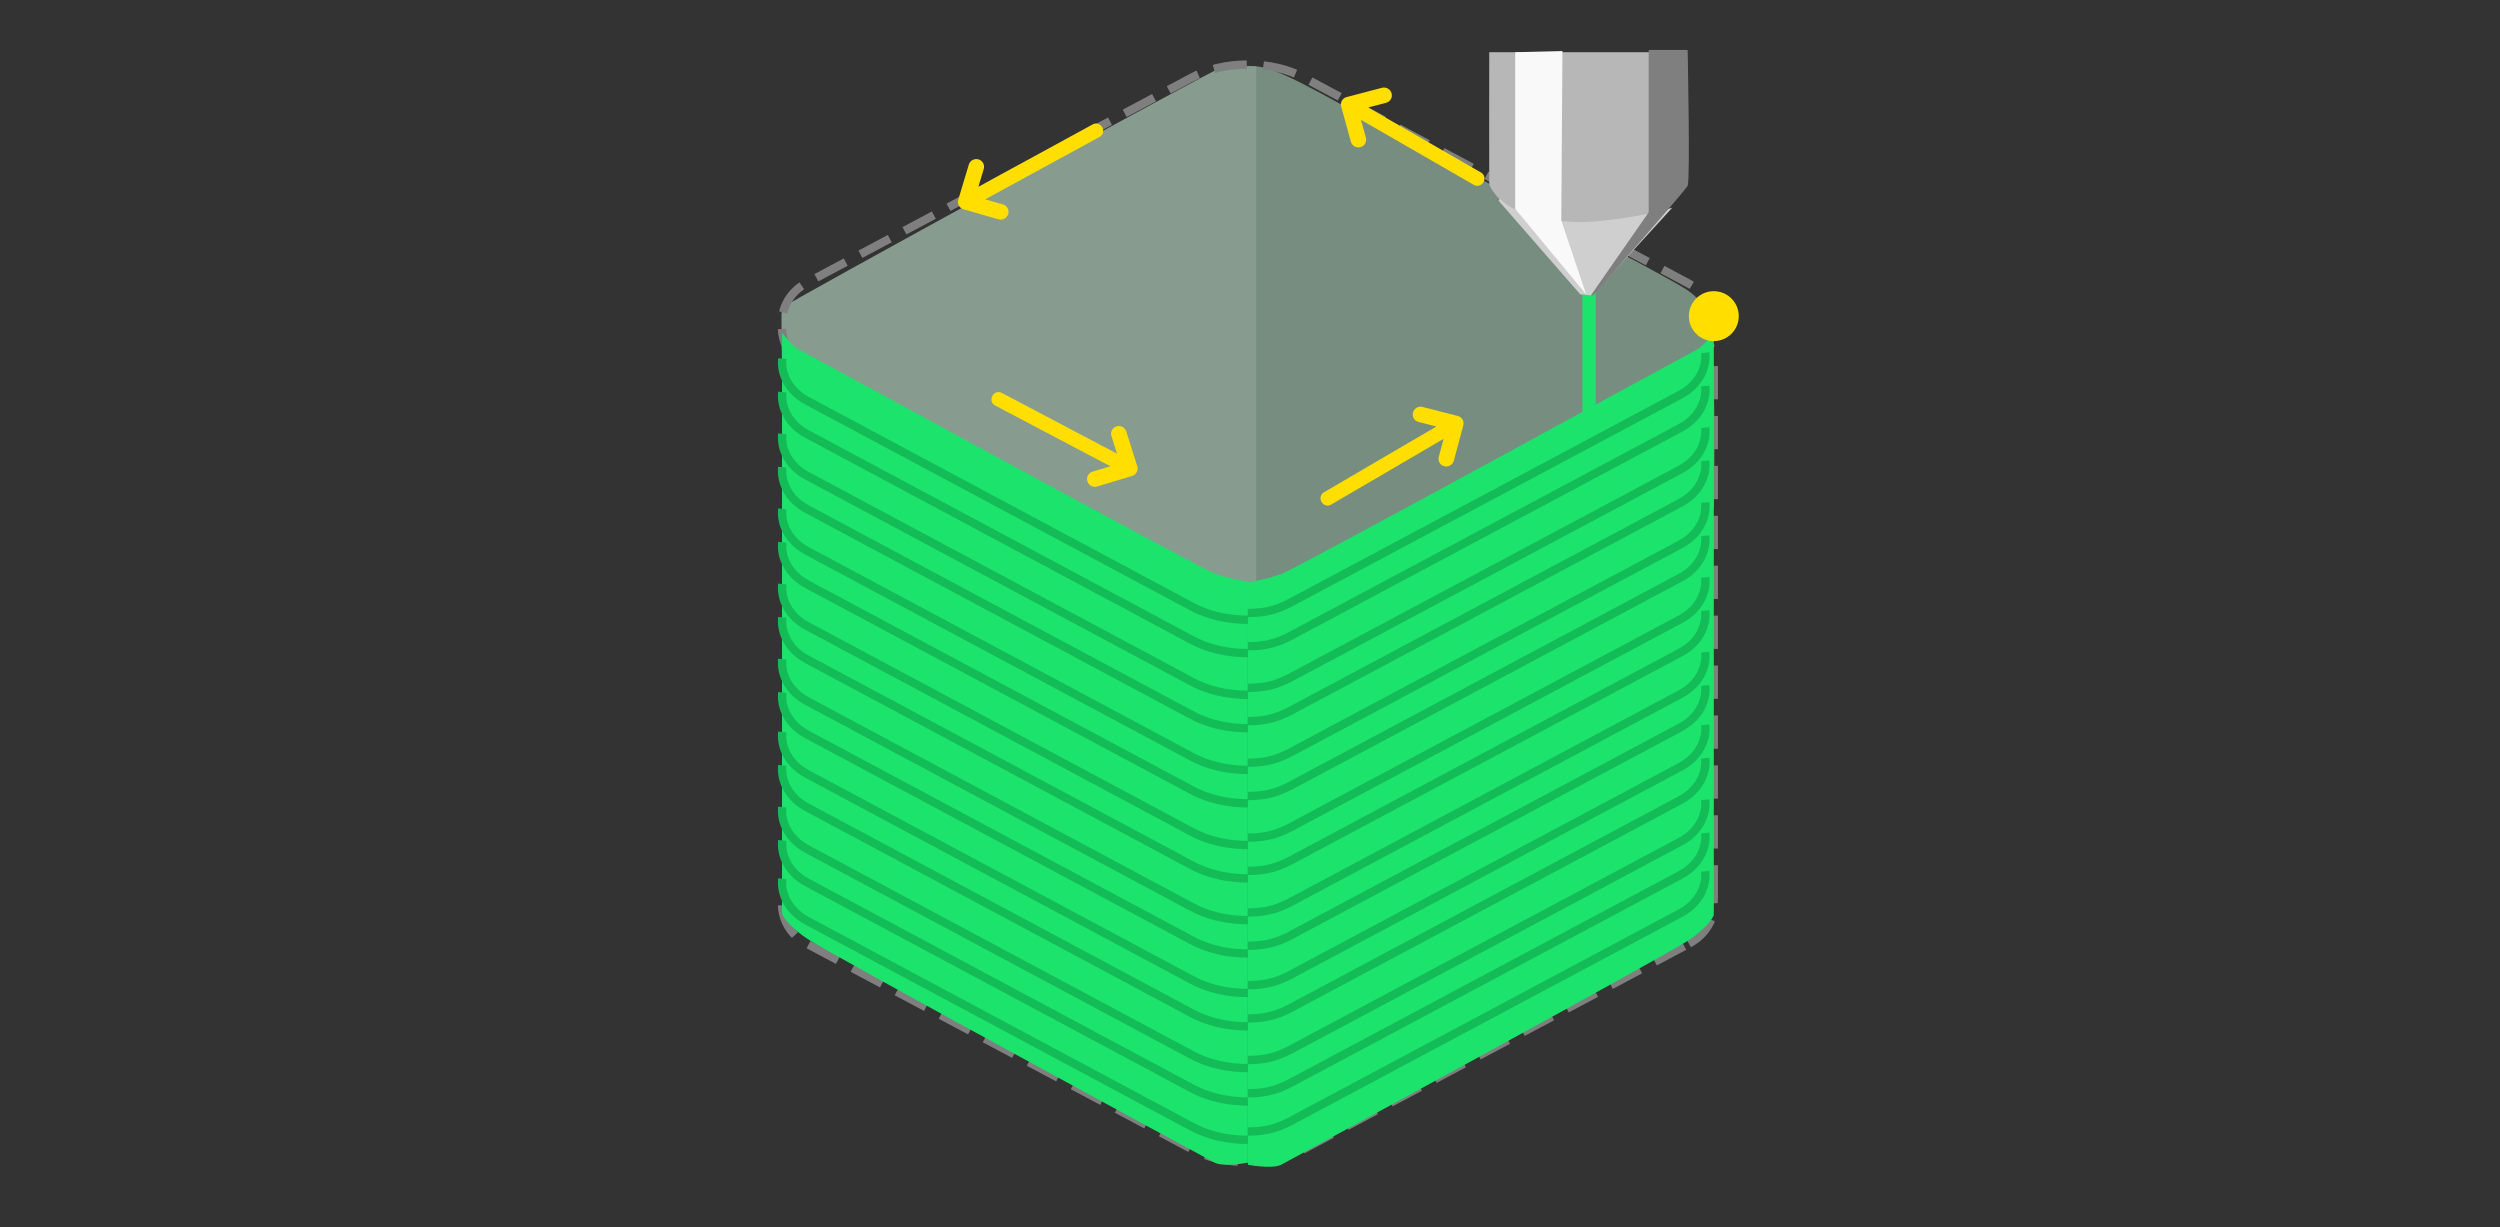 <svg 
 xmlns="http://www.w3.org/2000/svg"
 xmlns:xlink="http://www.w3.org/1999/xlink"
 width="300.5px" height="147.5px">
<rect width="100%" height="100%" fill="#333333" stroke="none"/>
<path fill-rule="evenodd"  fill="none"
 d="M-0.003,-0.001 L299.999,-0.001 L299.999,146.999 L-0.003,146.999 L-0.003,-0.001 Z"/>
<path fill-rule="evenodd"  fill="rgb(119, 141, 128)"
 d="M148.998,8.000 C151.628,7.693 153.162,8.044 161.999,13.000 C171.118,18.114 200.663,33.245 202.999,35.000 C205.335,36.754 205.817,37.986 205.999,46.000 C206.180,54.013 205.999,61.000 205.999,61.000 L148.998,79.000 L145.999,62.000 C145.999,62.000 146.369,8.307 148.998,8.000 Z"/>
<path fill-rule="evenodd"  fill="rgb(135, 155, 143)"
 d="M93.998,44.000 C93.998,44.000 93.852,37.339 93.998,37.000 C94.145,36.661 146.531,8.001 146.999,8.000 C147.110,8.000 148.229,8.000 149.256,8.000 C150.164,8.000 150.999,8.000 150.999,8.000 L150.999,11.000 L150.999,74.000 L93.998,44.000 Z"/>
<path fill-rule="evenodd"  stroke="rgb(127, 127, 127)" stroke-width="1px" stroke-dasharray="4, 2" stroke-linecap="butt" stroke-linejoin="miter" fill="none"
 d="M203.009,113.420 C205.147,112.271 206.161,110.277 205.968,108.395 C206.175,106.401 205.147,104.518 203.009,103.369 L156.921,78.699 C154.879,77.550 152.436,77.024 149.991,77.024 C147.547,77.024 145.089,77.550 143.048,78.699 L96.960,103.272 C94.821,104.421 93.904,106.415 94.002,108.297 C93.904,110.291 94.821,112.271 96.960,113.420 L143.048,138.006 C145.089,139.156 147.533,139.682 149.991,139.682 C152.436,139.682 154.879,139.156 156.921,138.006 L203.009,113.420 Z"/>
<path fill-rule="evenodd"  stroke="rgb(127, 127, 127)" stroke-width="1px" stroke-dasharray="4, 2" stroke-linecap="butt" stroke-linejoin="miter" fill="none"
 d="M203.009,44.154 C205.147,43.005 206.161,41.011 205.968,39.129 C206.175,37.136 205.147,35.252 203.009,34.102 L156.921,9.433 C154.879,8.283 152.436,7.758 149.991,7.758 C147.547,7.758 145.089,8.283 143.048,9.433 L96.960,34.006 C94.821,35.155 93.904,37.149 94.002,39.031 C93.904,41.025 94.821,43.005 96.960,44.154 L143.048,68.741 C145.089,69.890 147.533,70.416 149.991,70.416 C152.436,70.416 154.879,69.890 156.921,68.741 L203.009,44.154 Z"/>
<path fill-rule="evenodd"  stroke="rgb(127, 127, 127)" stroke-width="1px" stroke-dasharray="4, 2" stroke-linecap="butt" stroke-linejoin="miter" fill="none"
 d="M94.997,43.999 L94.997,107.999 "/>
<path fill-rule="evenodd"  stroke="rgb(127, 127, 127)" stroke-width="1px" stroke-dasharray="4, 2" stroke-linecap="butt" stroke-linejoin="miter" fill="none"
 d="M205.997,43.999 L205.997,107.999 "/>
<path fill-rule="evenodd"  stroke="rgb(127, 127, 127)" stroke-width="1px" stroke-dasharray="4, 2" stroke-linecap="butt" stroke-linejoin="miter" fill="none"
 d="M150.997,71.999 L150.997,139.998 "/>
<path fill-rule="evenodd"  fill="rgb(28, 227, 107)"
 d="M149.998,70.000 C149.998,70.000 152.060,69.694 153.998,69.000 C155.936,68.305 203.218,42.372 203.998,42.000 C204.779,41.628 205.999,40.000 205.999,40.000 L205.999,110.000 C205.999,110.000 205.598,111.233 202.999,113.000 C200.398,114.767 155.104,139.436 153.998,140.000 C152.892,140.563 149.998,140.000 149.998,140.000 L149.998,70.000 Z"/>
<path fill-rule="evenodd"  fill="rgb(28, 227, 107)"
 d="M149.998,69.925 C149.998,69.925 147.937,69.620 145.998,68.927 C144.060,68.235 96.779,42.366 95.998,41.995 C95.218,41.623 93.998,40.000 93.998,40.000 L93.998,109.825 C93.998,109.825 94.399,111.055 96.999,112.818 C99.599,114.580 144.893,139.188 145.998,139.750 C147.104,140.312 149.998,139.750 149.998,139.750 L149.998,69.925 Z"/>
<path fill-rule="evenodd"  stroke="rgb(20, 188, 87)" stroke-width="1px" stroke-linecap="butt" stroke-linejoin="miter" fill="none"
 d="M149.992,136.011 C152.436,136.011 153.880,135.485 155.920,134.336 L202.010,109.749 C204.148,108.600 205.162,106.606 204.968,104.724 "/>
<path fill-rule="evenodd"  stroke="rgb(20, 188, 87)" stroke-width="1px" stroke-linecap="butt" stroke-linejoin="miter" fill="none"
 d="M149.992,131.416 C152.436,131.416 153.880,130.890 155.920,129.741 L202.010,105.154 C204.148,104.005 205.162,102.012 204.968,100.129 "/>
<path fill-rule="evenodd"  stroke="rgb(20, 188, 87)" stroke-width="1px" stroke-linecap="butt" stroke-linejoin="miter" fill="none"
 d="M149.992,127.416 C152.436,127.416 153.880,126.890 155.920,125.741 L202.010,101.154 C204.148,100.005 205.162,98.012 204.968,96.129 "/>
<path fill-rule="evenodd"  stroke="rgb(20, 188, 87)" stroke-width="1px" stroke-linecap="butt" stroke-linejoin="miter" fill="none"
 d="M149.992,122.416 C152.436,122.416 153.880,121.890 155.920,120.741 L202.010,96.154 C204.148,95.005 205.162,93.012 204.968,91.129 "/>
<path fill-rule="evenodd"  stroke="rgb(20, 188, 87)" stroke-width="1px" stroke-linecap="butt" stroke-linejoin="miter" fill="none"
 d="M149.992,118.416 C152.436,118.416 153.880,117.890 155.920,116.741 L202.010,92.154 C204.148,91.005 205.162,89.012 204.968,87.129 "/>
<path fill-rule="evenodd"  stroke="rgb(20, 188, 87)" stroke-width="1px" stroke-linecap="butt" stroke-linejoin="miter" fill="none"
 d="M149.992,113.682 C152.436,113.682 153.880,113.156 155.920,112.007 L202.010,87.420 C204.148,86.271 205.162,84.277 204.968,82.395 "/>
<path fill-rule="evenodd"  stroke="rgb(20, 188, 87)" stroke-width="1px" stroke-linecap="butt" stroke-linejoin="miter" fill="none"
 d="M149.992,109.682 C152.436,109.682 153.880,109.156 155.920,108.007 L202.010,83.420 C204.148,82.271 205.162,80.277 204.968,78.395 "/>
<path fill-rule="evenodd"  stroke="rgb(20, 188, 87)" stroke-width="1px" stroke-linecap="butt" stroke-linejoin="miter" fill="none"
 d="M149.992,104.682 C152.436,104.682 153.880,104.156 155.920,103.007 L202.010,78.420 C204.148,77.271 205.162,75.277 204.968,73.395 "/>
<path fill-rule="evenodd"  stroke="rgb(20, 188, 87)" stroke-width="1px" stroke-linecap="butt" stroke-linejoin="miter" fill="none"
 d="M149.992,100.682 C152.436,100.682 153.880,100.156 155.920,99.007 L202.010,74.420 C204.148,73.271 205.162,71.277 204.968,69.395 "/>
<path fill-rule="evenodd"  stroke="rgb(20, 188, 87)" stroke-width="1px" stroke-linecap="butt" stroke-linejoin="miter" fill="none"
 d="M149.992,95.682 C152.436,95.682 153.880,95.156 155.920,94.007 L202.010,69.420 C204.148,68.271 205.162,66.277 204.968,64.395 "/>
<path fill-rule="evenodd"  stroke="rgb(20, 188, 87)" stroke-width="1px" stroke-linecap="butt" stroke-linejoin="miter" fill="none"
 d="M149.992,91.682 C152.436,91.682 153.880,91.156 155.920,90.007 L202.010,65.420 C204.148,64.271 205.162,62.278 204.968,60.395 "/>
<path fill-rule="evenodd"  stroke="rgb(20, 188, 87)" stroke-width="1px" stroke-linecap="butt" stroke-linejoin="miter" fill="none"
 d="M149.992,86.682 C152.436,86.682 153.880,86.156 155.920,85.007 L202.010,60.420 C204.148,59.271 205.162,57.277 204.968,55.395 "/>
<path fill-rule="evenodd"  stroke="rgb(20, 188, 87)" stroke-width="1px" stroke-linecap="butt" stroke-linejoin="miter" fill="none"
 d="M149.992,82.682 C152.436,82.682 153.880,82.156 155.920,81.007 L202.010,56.420 C204.148,55.271 205.162,53.277 204.968,51.395 "/>
<path fill-rule="evenodd"  stroke="rgb(20, 188, 87)" stroke-width="1px" stroke-linecap="butt" stroke-linejoin="miter" fill="none"
 d="M149.992,77.682 C152.436,77.682 153.880,77.156 155.920,76.007 L202.010,51.420 C204.148,50.271 205.162,48.277 204.968,46.395 "/>
<path fill-rule="evenodd"  stroke="rgb(20, 188, 87)" stroke-width="1px" stroke-linecap="butt" stroke-linejoin="miter" fill="none"
 d="M149.992,73.682 C152.436,73.682 153.880,73.156 155.920,72.007 L202.010,47.420 C204.148,46.271 205.162,44.277 204.968,42.395 "/>
<path fill-rule="evenodd"  stroke="rgb(20, 188, 87)" stroke-width="1px" stroke-linecap="butt" stroke-linejoin="miter" fill="none"
 d="M150.005,137.008 C147.561,137.008 145.117,136.481 143.075,135.328 L96.987,110.668 C94.849,109.516 93.835,107.516 94.029,105.628 "/>
<path fill-rule="evenodd"  stroke="rgb(20, 188, 87)" stroke-width="1px" stroke-linecap="butt" stroke-linejoin="miter" fill="none"
 d="M150.005,132.399 C147.561,132.399 145.117,131.872 143.075,130.719 L96.987,106.060 C94.849,104.907 93.835,102.908 94.029,101.020 "/>
<path fill-rule="evenodd"  stroke="rgb(20, 188, 87)" stroke-width="1px" stroke-linecap="butt" stroke-linejoin="miter" fill="none"
 d="M150.005,128.388 C147.561,128.388 145.117,127.860 143.075,126.708 L96.987,102.048 C94.849,100.895 93.835,98.896 94.029,97.008 "/>
<path fill-rule="evenodd"  stroke="rgb(20, 188, 87)" stroke-width="1px" stroke-linecap="butt" stroke-linejoin="miter" fill="none"
 d="M150.005,123.373 C147.561,123.373 145.117,122.846 143.075,121.693 L96.987,97.033 C94.849,95.881 93.835,93.881 94.029,91.993 "/>
<path fill-rule="evenodd"  stroke="rgb(20, 188, 87)" stroke-width="1px" stroke-linecap="butt" stroke-linejoin="miter" fill="none"
 d="M150.005,119.361 C147.561,119.361 145.117,118.833 143.075,117.681 L96.987,93.021 C94.849,91.869 93.835,89.869 94.029,87.981 "/>
<path fill-rule="evenodd"  stroke="rgb(20, 188, 87)" stroke-width="1px" stroke-linecap="butt" stroke-linejoin="miter" fill="none"
 d="M150.005,114.612 C147.561,114.612 145.117,114.086 143.075,112.933 L96.987,88.273 C94.849,87.120 93.835,85.121 94.029,83.233 "/>
<path fill-rule="evenodd"  stroke="rgb(20, 188, 87)" stroke-width="1px" stroke-linecap="butt" stroke-linejoin="miter" fill="none"
 d="M150.005,110.601 C147.561,110.601 145.117,110.073 143.075,108.921 L96.987,84.261 C94.849,83.108 93.835,81.109 94.029,79.221 "/>
<path fill-rule="evenodd"  stroke="rgb(20, 188, 87)" stroke-width="1px" stroke-linecap="butt" stroke-linejoin="miter" fill="none"
 d="M150.005,105.586 C147.561,105.586 145.117,105.058 143.075,103.906 L96.987,79.246 C94.849,78.093 93.835,76.094 94.029,74.206 "/>
<path fill-rule="evenodd"  stroke="rgb(20, 188, 87)" stroke-width="1px" stroke-linecap="butt" stroke-linejoin="miter" fill="none"
 d="M150.005,101.574 C147.561,101.574 145.117,101.046 143.075,99.894 L96.987,75.234 C94.849,74.082 93.835,72.082 94.029,70.194 "/>
<path fill-rule="evenodd"  stroke="rgb(20, 188, 87)" stroke-width="1px" stroke-linecap="butt" stroke-linejoin="miter" fill="none"
 d="M150.005,96.559 C147.561,96.559 145.117,96.031 143.075,94.879 L96.987,70.220 C94.849,69.067 93.835,67.067 94.029,65.179 "/>
<path fill-rule="evenodd"  stroke="rgb(20, 188, 87)" stroke-width="1px" stroke-linecap="butt" stroke-linejoin="miter" fill="none"
 d="M150.005,92.547 C147.561,92.547 145.117,92.020 143.075,90.867 L96.987,66.207 C94.849,65.055 93.835,63.056 94.029,61.167 "/>
<path fill-rule="evenodd"  stroke="rgb(20, 188, 87)" stroke-width="1px" stroke-linecap="butt" stroke-linejoin="miter" fill="none"
 d="M150.005,87.532 C147.561,87.532 145.117,87.005 143.075,85.852 L96.987,61.192 C94.849,60.040 93.835,58.041 94.029,56.152 "/>
<path fill-rule="evenodd"  stroke="rgb(20, 188, 87)" stroke-width="1px" stroke-linecap="butt" stroke-linejoin="miter" fill="none"
 d="M150.005,83.521 C147.561,83.521 145.117,82.993 143.075,81.840 L96.987,57.180 C94.849,56.028 93.835,54.029 94.029,52.140 "/>
<path fill-rule="evenodd"  stroke="rgb(20, 188, 87)" stroke-width="1px" stroke-linecap="butt" stroke-linejoin="miter" fill="none"
 d="M150.005,78.506 C147.561,78.506 145.117,77.978 143.075,76.826 L96.987,52.166 C94.849,51.014 93.835,49.014 94.029,47.126 "/>
<path fill-rule="evenodd"  stroke="rgb(20, 188, 87)" stroke-width="1px" stroke-linecap="butt" stroke-linejoin="miter" fill="none"
 d="M150.005,74.494 C147.561,74.494 145.117,73.966 143.075,72.814 L96.987,48.154 C94.849,47.001 93.835,45.002 94.029,43.114 "/>
<path fill-rule="evenodd"  fill="rgb(28, 227, 107)"
 d="M190.999,29.476 C191.441,29.476 191.799,29.834 191.799,30.276 L191.799,49.200 C191.799,49.642 191.441,50.000 190.999,50.000 C190.557,50.000 190.199,49.642 190.199,49.200 L190.199,30.276 C190.199,29.834 190.557,29.476 190.999,29.476 Z"/>
<path fill-rule="evenodd"  fill="rgb(183, 183, 183)"
 d="M179.006,6.277 C179.006,6.277 178.987,21.786 179.006,22.051 C179.026,22.317 179.350,23.054 180.426,24.133 C181.502,25.212 189.949,34.807 190.079,34.957 C190.210,35.107 190.344,35.372 190.790,35.374 C191.235,35.375 191.614,35.000 191.925,34.680 C192.237,34.360 201.653,23.718 202.003,23.300 C202.355,22.882 202.711,22.223 202.714,21.080 C202.717,19.936 202.714,6.277 202.714,6.277 L179.006,6.277 Z"/>
<path fill-rule="evenodd"  fill="rgb(207, 207, 207)"
 d="M180.284,23.855 C180.284,23.855 180.955,24.676 182.272,25.243 C184.367,26.145 187.904,26.920 191.499,26.631 C197.353,26.159 201.009,24.965 201.009,24.965 L191.358,35.512 L189.938,35.374 L180.141,24.133 L180.284,23.855 Z"/>
<path fill-rule="evenodd"  fill="rgb(127, 127, 127)"
 d="M198.172,5.999 L198.172,25.520 L191.215,35.512 L191.499,35.512 C191.499,35.512 202.534,22.965 202.856,22.329 C203.177,21.692 202.856,5.999 202.856,5.999 L198.172,5.999 Z"/>
<path fill-rule="evenodd"  fill="rgb(249, 249, 249)"
 d="M182.130,6.277 L182.130,25.104 L190.647,35.374 L187.665,26.492 L187.807,6.138 L182.130,6.277 Z"/>
<path fill-rule="evenodd"  fill="rgb(255, 222, 0)"
 d="M205.999,35.000 C207.655,35.000 208.999,36.343 208.999,38.000 C208.999,39.657 207.655,41.000 205.999,41.000 C204.342,41.000 202.999,39.657 202.999,38.000 C202.999,36.343 204.342,35.000 205.999,35.000 Z"/>
<path fill-rule="evenodd"  fill="rgb(255, 222, 0)"
 d="M178.311,21.897 C178.075,22.308 177.573,22.462 177.190,22.241 L163.592,14.410 L164.190,16.583 C164.306,17.072 164.013,17.562 163.526,17.690 C163.038,17.818 162.532,17.538 162.381,17.057 L161.209,12.807 C161.072,12.308 161.366,11.799 161.865,11.668 L166.131,10.547 C166.626,10.426 167.133,10.724 167.269,11.215 C167.404,11.707 167.120,12.213 166.629,12.350 L164.447,12.924 L178.046,20.755 C178.429,20.975 178.547,21.487 178.311,21.897 Z"/>
<path fill-rule="evenodd"  fill="rgb(255, 222, 0)"
 d="M132.197,16.442 L118.424,23.960 L120.590,24.583 C121.068,24.738 121.332,25.244 121.188,25.727 C121.042,26.210 120.540,26.495 120.051,26.373 L115.813,25.157 C115.317,25.014 115.035,24.498 115.184,24.004 L116.452,19.779 C116.606,19.293 117.125,19.016 117.615,19.157 C118.106,19.297 118.388,19.804 118.251,20.294 L117.601,22.455 L131.375,14.936 C131.763,14.725 132.262,14.891 132.488,15.306 C132.715,15.722 132.586,16.230 132.197,16.442 Z"/>
<path fill-rule="evenodd"  fill="rgb(255, 222, 0)"
 d="M136.089,57.204 L131.868,58.483 C131.376,58.623 130.859,58.344 130.705,57.858 C130.551,57.372 130.818,56.856 131.302,56.700 L133.462,56.045 L119.581,48.725 C119.190,48.519 119.053,48.012 119.274,47.594 C119.495,47.174 119.990,47.002 120.380,47.208 L134.261,54.528 L133.583,52.379 C133.447,51.895 133.722,51.395 134.205,51.248 C134.688,51.102 135.203,51.363 135.372,51.838 L136.701,56.042 C136.856,56.535 136.582,57.055 136.089,57.204 Z"/>
<path fill-rule="evenodd"  fill="rgb(255, 222, 0)"
 d="M175.890,51.131 L174.747,55.391 C174.607,55.882 174.097,56.173 173.603,56.047 C173.109,55.921 172.811,55.423 172.935,54.929 L173.519,52.750 L159.973,60.671 C159.592,60.895 159.089,60.743 158.850,60.335 C158.611,59.926 158.726,59.414 159.107,59.191 L172.652,51.270 L170.470,50.711 C169.987,50.570 169.708,50.072 169.838,49.585 C169.969,49.098 170.462,48.798 170.955,48.905 L175.227,49.996 C175.728,50.125 176.024,50.633 175.890,51.131 Z"/>
</svg>
